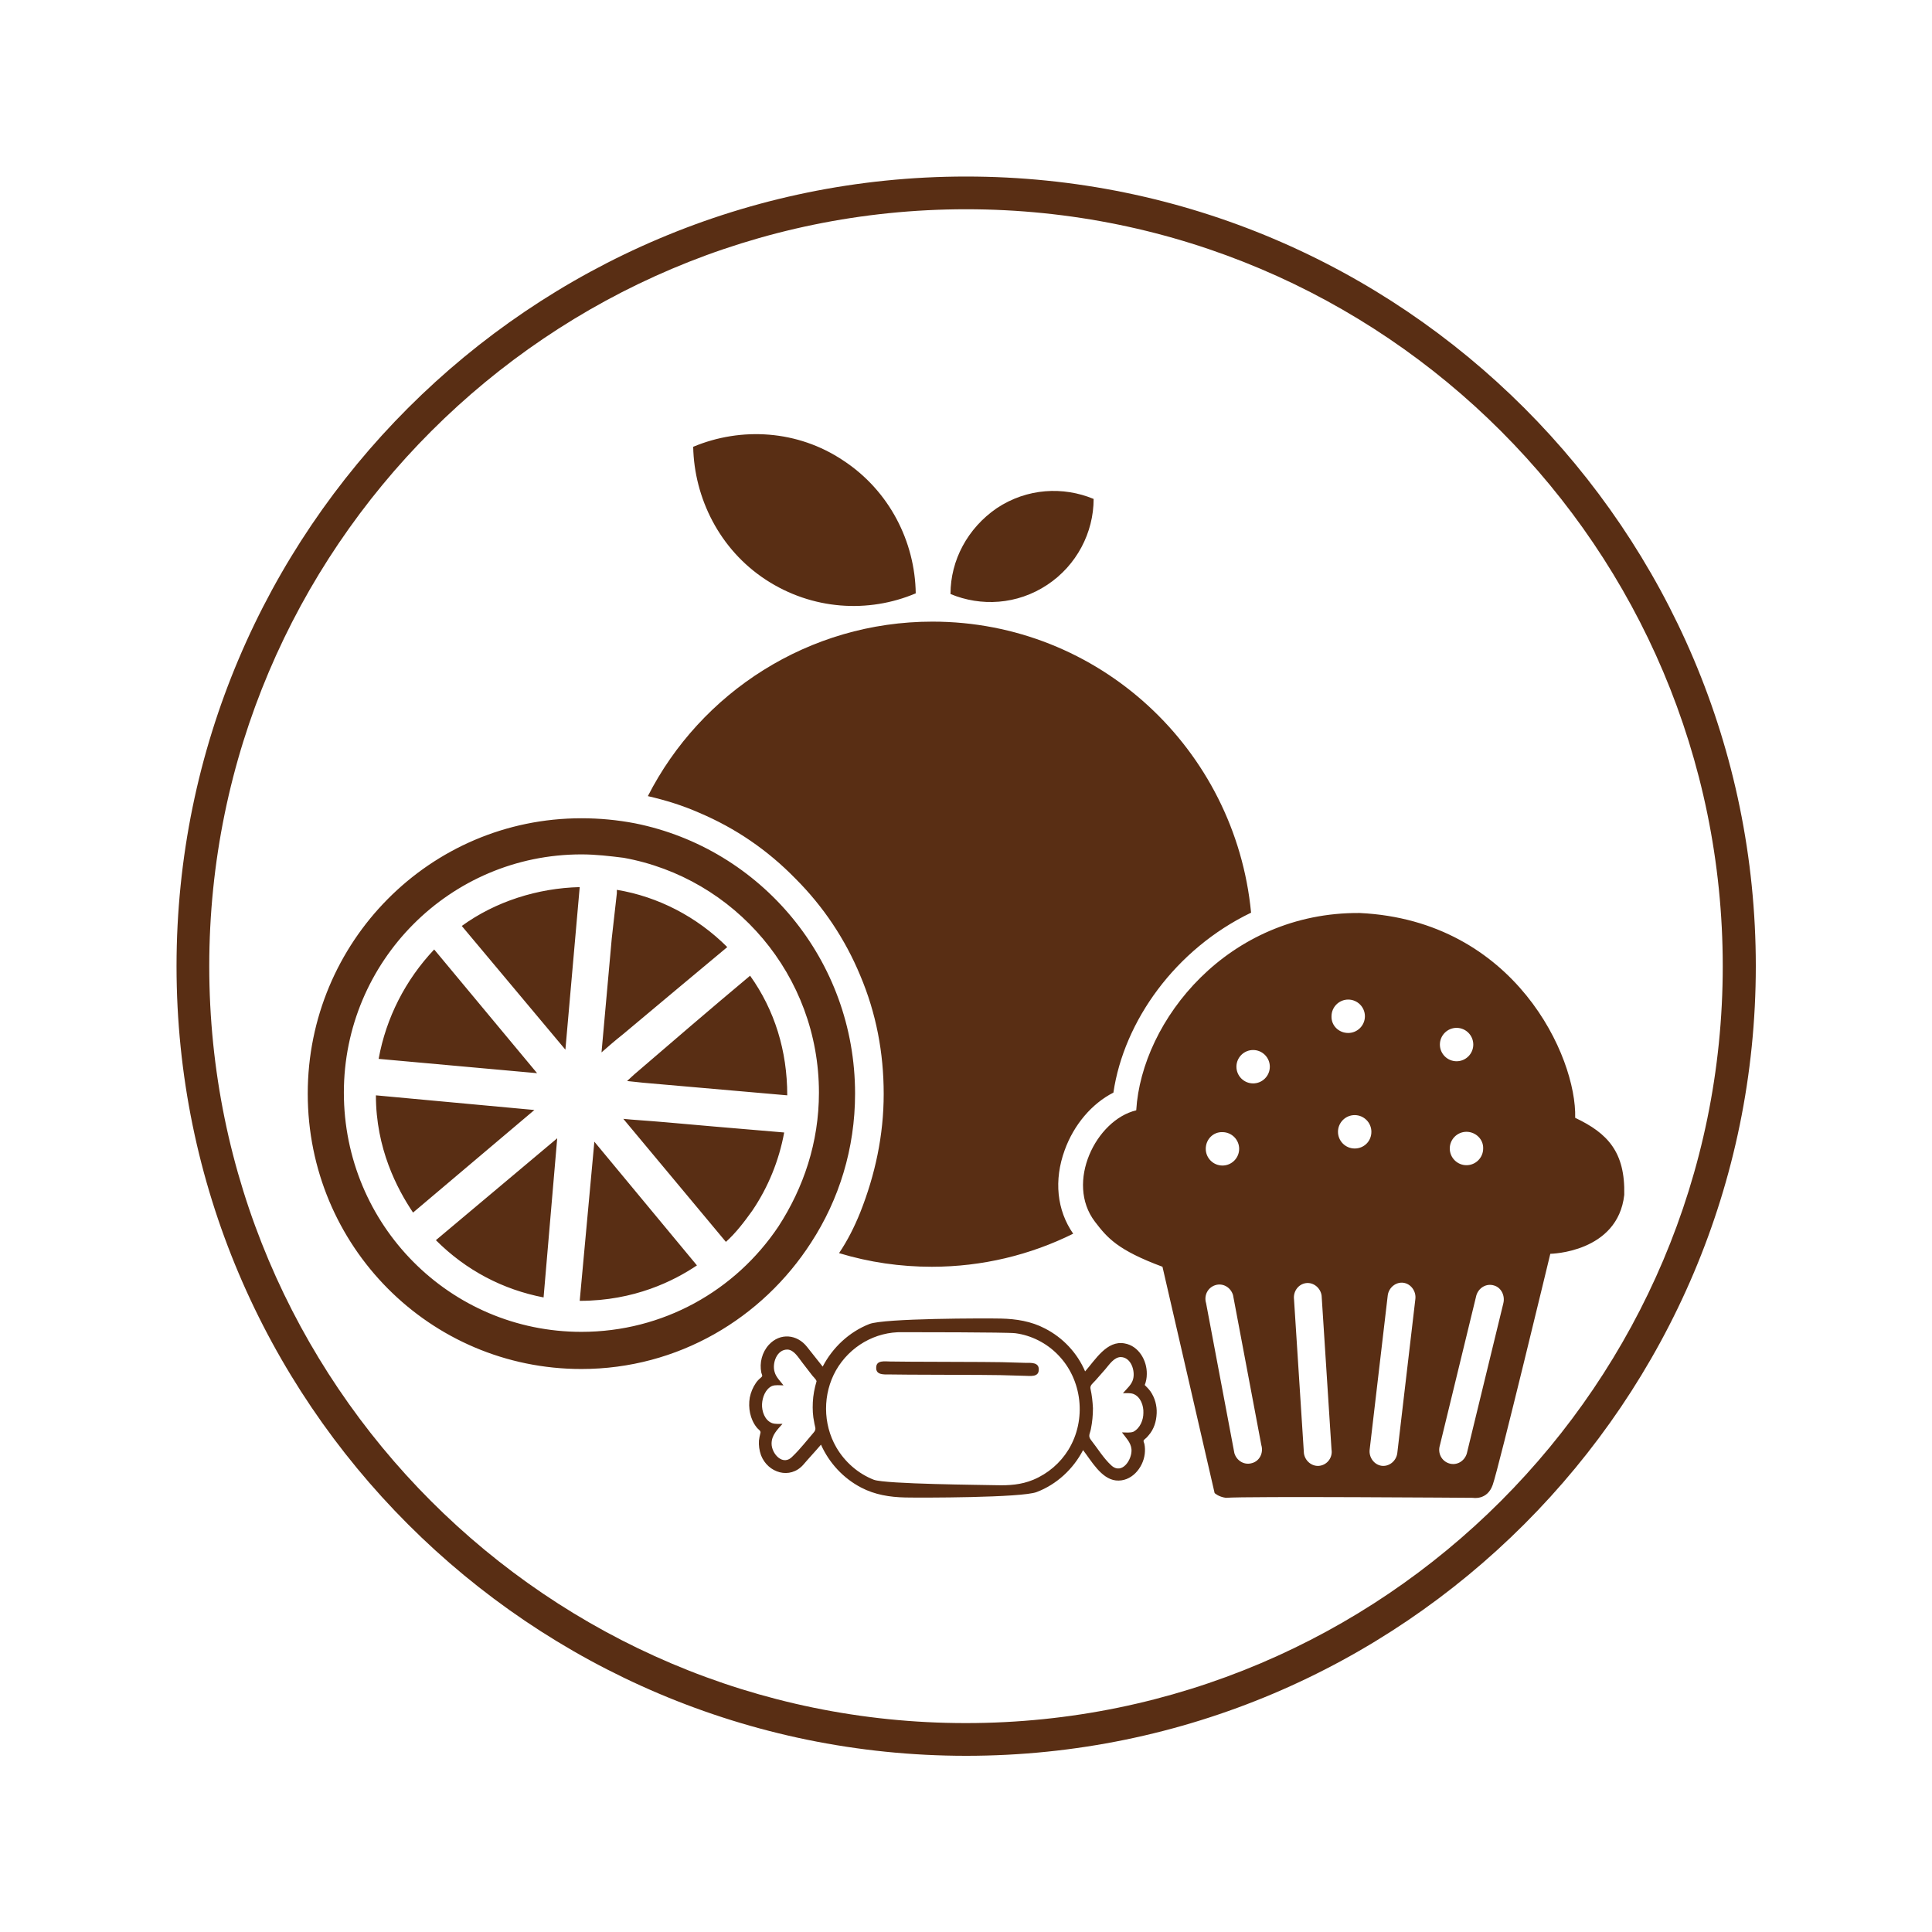 <?xml version="1.0" standalone="no"?><!DOCTYPE svg PUBLIC "-//W3C//DTD SVG 1.1//EN" "http://www.w3.org/Graphics/SVG/1.1/DTD/svg11.dtd"><svg t="1611576497951" class="icon" viewBox="0 0 1024 1024" version="1.1" xmlns="http://www.w3.org/2000/svg" p-id="1827" xmlns:xlink="http://www.w3.org/1999/xlink" width="40" height="40"><defs><style type="text/css"></style></defs><path d="M406.782 713.675c-0.181 0.181-0.181 0.181 0 0z m0 0c0.181-0.181 0.361-0.361 0.542-0.723 1.987-1.987-0.181 0.361-0.542 0.723z m203.03 23.843c2.348 3.432 3.432 7.587 3.251 11.56-0.181 4.335-1.445 8.49-4.335 11.741-0.542 0.723-1.264 1.445-1.987 1.987-1.084 0.903-0.542 1.264-0.181 2.529 0.361 1.806 0.361 3.432 0.181 5.238-0.903 7.587-7.225 14.992-15.354 14.089-7.767-0.903-13.005-10.477-17.341-16.076-5.238 10.115-14.089 18.244-24.566 22.218-7.767 3.071-61.595 3.071-69.724 2.89-8.128-0.181-16.076-1.445-23.301-5.238-9.393-4.877-16.979-13.005-21.315-22.76-3.071 3.613-6.322 7.045-9.393 10.657-7.045 7.948-18.786 4.335-22.398-5.058-0.903-2.529-1.264-5.238-1.084-7.767 0.181-1.264 0.361-2.529 0.723-3.793 0.542-1.445-1.084-1.987-1.987-3.251-3.432-4.335-4.516-10.296-3.613-15.715 0.542-2.709 1.626-5.419 3.251-7.767 0.723-1.084 1.626-1.987 2.709-2.89s0.542-1.264 0.181-2.529c-1.084-5.238 0.361-10.838 3.974-14.812 5.961-6.503 14.992-5.6 20.231 1.084 2.709 3.432 5.6 7.045 8.309 10.477 5.238-10.115 14.089-18.424 24.747-22.579 7.767-3.071 61.595-3.071 69.724-2.89 8.128 0.181 16.076 1.445 23.301 5.238 9.573 4.877 17.16 13.005 21.315 22.76 5.419-6.141 11.56-16.618 20.953-14.812 7.406 1.264 11.922 9.032 11.741 16.257 0 1.987-0.361 3.974-1.084 5.78 1.084 1.084 2.168 2.168 3.071 3.432z m-179.006 5.78c0.181-3.793 0.903-7.587 1.987-11.199-0.181-1.084-2.168-2.709-2.709-3.613-1.626-2.168-3.251-4.155-4.877-6.322-1.987-2.529-4.335-6.683-7.767-6.864 0.361 0 0.723 0 0 0-0.903 0-0.361 0 0 0-5.78-0.181-8.309 7.406-6.864 11.922 0.723 2.709 3.071 4.877 4.696 7.045-1.987 0-4.335-0.361-6.141 0.361-3.432 1.626-5.058 5.961-5.238 9.573-0.181 3.793 1.445 8.67 5.419 10.115 1.626 0.542 3.613 0.361 5.419 0.361-2.709 3.071-5.78 5.961-5.78 10.477 0 5.419 6.141 12.283 11.199 6.683 3.974-3.793 7.406-8.309 11.019-12.464 1.806-1.987 0.723-2.89 0.361-5.6-0.723-3.251-0.903-6.864-0.723-10.477z m129.874-25.288c-5.961-6.141-14.089-10.296-22.579-11.38-4.335-0.542-55.273-0.542-59.608-0.542-14.631-0.361-28.179 7.587-35.404 20.231-7.045 12.464-7.045 28.359 0.181 40.823 4.516 7.767 11.56 13.909 19.869 17.16 6.141 2.348 58.525 2.709 64.847 2.89 6.683 0.181 13.186-0.181 19.689-2.89 7.767-3.251 14.27-8.851 18.605-15.896 9.754-15.896 7.406-37.21-5.6-50.396z m45.339 30.888c0.181-3.793-1.445-8.67-5.419-10.115-1.626-0.542-3.613-0.361-5.419-0.361 1.987-2.348 4.696-4.516 5.419-7.587 1.084-4.335-1.084-11.38-6.503-11.56 0.361 0 0.903 0 0 0h-0.361 0.361c-3.613 0-6.141 3.974-8.309 6.503-1.806 1.987-3.432 3.974-5.238 5.961-1.264 1.445-3.071 2.529-2.529 4.516 0.723 3.251 1.084 6.683 1.264 10.115 0 3.793-0.361 7.406-1.084 11.019-0.542 2.709-1.626 3.613 0 5.78 3.432 4.335 6.683 9.754 10.838 13.547 5.78 5.238 11.199-3.432 10.657-8.67-0.361-3.613-3.071-6.141-5.058-8.851 1.987 0 4.335 0.361 6.141-0.361 3.613-1.987 5.238-6.322 5.238-9.935zM543.701 722.345c-4.335-0.181-8.49-0.181-12.644-0.361-4.335-0.181-54.912-0.181-59.247-0.361-2.709 0-7.406-0.903-7.406 3.251-0.181 3.974 4.155 3.613 6.864 3.613 4.155 0.181 54.731 0.181 58.886 0.361l13.005 0.361c2.709 0 7.406 0.903 7.406-3.251 0.181-3.974-4.155-3.613-6.864-3.613z m50.396-3.251z m-176.838-3.613z m47.145 9.393c0-1.987 0 1.806 0 0z m-78.936-222.899c-16.076-16.076-36.668-26.733-58.525-30.346v1.806l-2.709 24.024-5.419 60.331c3.071-2.709 7.225-6.322 11.56-9.754 16.618-13.909 39.016-32.694 55.093-46.061z m-155.343 1.264c-15.173 16.076-25.469 36.126-29.443 57.983l83.994 7.587-54.551-65.569z m102.237 69.724l8.49 0.903 76.407 6.683c0-23.663-6.683-45.158-19.689-63.402-19.689 16.437-44.255 37.571-59.789 50.938-1.987 1.626-3.793 3.432-5.419 4.877z m222.719-262.999c15.534-10.296 24.566-27.637 24.566-45.519-16.076-6.683-35.223-5.78-51.299 4.877-15.534 10.657-24.566 27.637-24.566 45.519 16.076 6.683 35.223 5.78 51.299-4.877z m-149.202-2.709c24.566 16.076 54.37 17.883 79.478 7.225-0.361-27.275-13.909-54.37-38.475-70.446-24.024-16.076-54.009-17.883-79.478-7.225 0.542 27.095 13.909 54.37 38.475 70.446zM199.237 580.55c0 28.179 11.199 49.493 19.689 62.137l64.305-54.37-83.994-7.767z m222.357-114.882c14.812 14.812 26.372 32.152 34.32 51.299 8.49 20.05 12.464 41.003 12.464 62.86 0 21.856-4.516 42.81-12.464 62.86-3.071 7.587-6.683 14.812-11.199 21.495 16.076 4.877 32.514 7.225 49.132 7.225 26.914 0 52.383-6.322 74.962-17.521-8.67-12.464-10.296-28.359-4.516-44.255 4.877-13.547 14.451-24.747 25.83-30.527 5.6-37.933 32.875-76.046 72.975-95.373-8.309-86.703-80.742-154.259-168.89-154.259-65.569 0-122.829 37.571-150.827 92.483 9.393 2.168 18.244 4.877 27.275 8.851 19.147 8.128 36.126 19.689 50.938 34.862z m-113.437 259.929c-80.381 0-145.047-65.208-145.047-145.95 0-80.381 64.666-145.95 145.047-145.95 9.754 0 19.147 0.903 28.54 2.709 66.472 13.367 116.507 72.253 116.507 143.241 0 29.082-8.49 56.176-23.301 78.936-25.83 40.1-70.446 67.014-121.746 67.014z m104.405-75.504c13.367-20.592 21.495-44.616 21.495-70.988 0-62.137-44.616-113.798-103.502-124.455-7.225-0.903-14.812-1.806-22.398-1.806-69.724 0-125.9 56.718-125.9 126.261 0 70.085 56.176 126.803 125.9 126.803 43.352 0 81.645-21.856 104.405-55.815z m-59.789-55.273c-10.296-0.903-17.341-1.264-22.398-1.806l54.37 65.208c5.419-4.877 9.754-10.657 13.909-16.437 8.49-12.464 14.27-26.733 16.979-41.545-28.359-2.348-48.59-4.155-62.86-5.419z m-64.666 92.845l7.225-84.355-64.305 54.009c16.076 16.076 35.584 26.192 57.08 30.346z m19.147 1.806c29.082 0 50.035-10.657 62.137-18.786L315.021 605.116l-7.767 84.355z m-62.498-198.695l54.912 65.569 7.587-86.161c-22.218 0.542-44.616 7.587-62.498 20.592z m616.134 142.518c-3.432 30.707-39.197 31.249-39.197 31.249S794.237 778.522 791.166 787.011c-2.89 8.309-10.477 6.864-10.477 6.864s-120.12-0.903-130.958 0c-3.974-0.542-5.961-2.529-5.961-2.529l-27.637-119.939c-23.843-8.851-29.262-15.354-35.765-23.843-15.896-20.773 0.542-54.009 21.856-59.067 2.89-47.687 48.59-105.128 118.494-104.586 82.368 3.974 115.062 76.407 114.159 108.56 17.16 8.128 26.553 18.063 26.011 40.823z m-83.632-33.417c-4.877 0-8.851 3.974-8.851 8.851s3.974 8.851 8.851 8.851 8.851-3.974 8.851-8.851c0.181-4.877-3.974-8.851-8.851-8.851z m-14.089-46.242c0 4.877 3.974 8.851 8.851 8.851s8.851-3.974 8.851-8.851-3.974-8.851-8.851-8.851-8.851 3.974-8.851 8.851z m-124.094 55.273c0 4.877 3.974 8.851 8.851 8.851s8.851-3.974 8.851-8.851-3.974-8.851-8.851-8.851c-4.877-0.181-8.851 3.793-8.851 8.851z m29.443 156.969l-14.992-79.478c-1.264-4.155-5.419-6.503-9.393-5.238-3.974 1.264-6.141 5.419-4.877 9.573l14.992 79.478c1.264 4.155 5.419 6.503 9.393 5.238 3.974-1.084 6.141-5.419 4.877-9.573z m4.516-200.501c0-4.877-3.974-8.851-8.851-8.851s-8.851 3.974-8.851 8.851 3.974 8.851 8.851 8.851 8.851-3.974 8.851-8.851z m32.694 202.849l-5.238-81.465c-0.542-4.155-4.335-7.225-8.309-6.683-3.974 0.542-6.864 4.335-6.322 8.67l5.238 81.465c0.542 4.155 4.335 7.225 8.309 6.683 4.155-0.542 7.045-4.516 6.322-8.67z m8.851-220.732c4.877 0 8.851-3.974 8.851-8.851s-3.974-8.851-8.851-8.851-8.851 3.974-8.851 8.851c-0.181 4.877 3.793 8.851 8.851 8.851z m12.283 52.383c0-4.877-3.974-8.851-8.851-8.851s-8.851 3.974-8.851 8.851 3.974 8.851 8.851 8.851 8.851-3.793 8.851-8.851z m23.301 88.69c0.542-4.155-2.348-8.128-6.322-8.67-3.974-0.542-7.767 2.529-8.309 6.683l-9.573 81.645c-0.542 4.155 2.348 8.128 6.322 8.67 3.974 0.542 7.767-2.529 8.309-6.683l9.573-81.645z m41.726-7.225c-3.974-1.264-8.128 1.084-9.393 5.238l-19.328 79.478c-1.264 4.155 0.903 8.309 4.877 9.573 3.974 1.264 8.128-1.084 9.393-5.238l19.328-79.478c1.084-4.155-1.084-8.49-4.877-9.573z m138.725-169.252c0-230.847-187.676-418.523-418.523-418.523S93.567 281.243 93.567 512.09s187.676 418.523 418.523 418.523 418.523-187.857 418.523-418.523z m-17.521 0c0 221.093-179.909 401.183-401.183 401.183s-401.002-180.09-401.002-401.183S290.817 110.908 512.09 110.908s401.002 179.909 401.002 401.183z" fill="#592e14" p-id="1828"></path></svg>